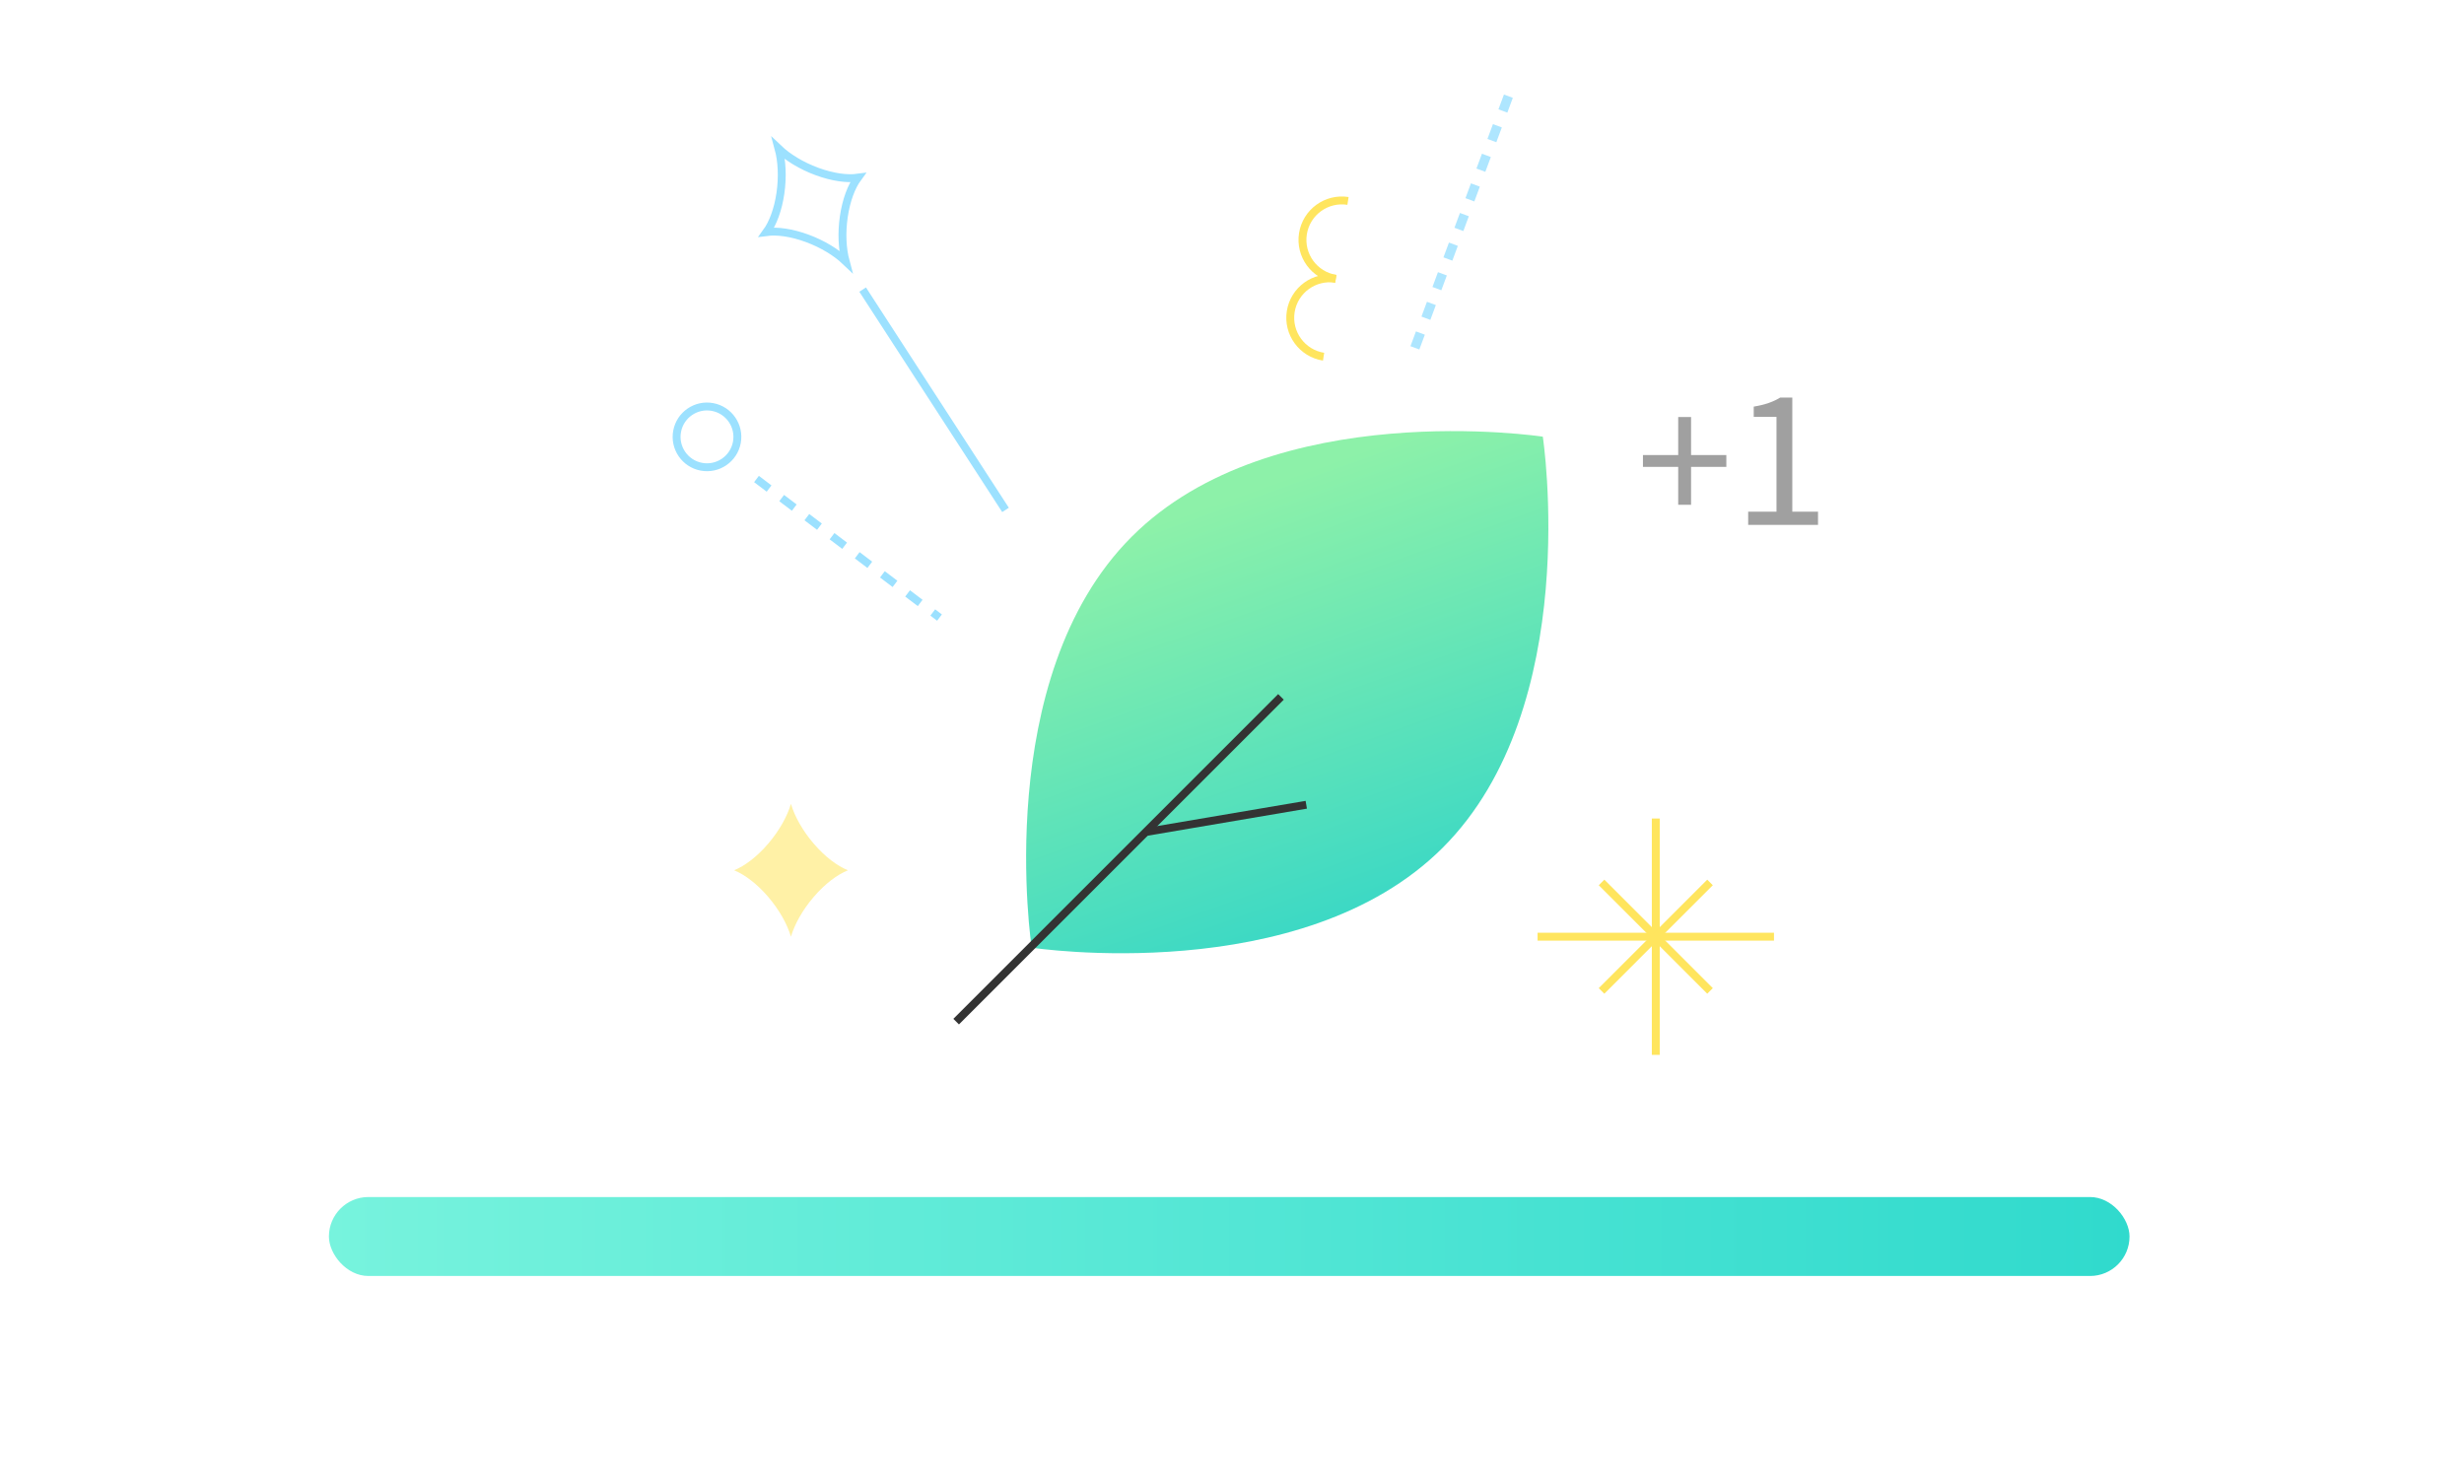 <svg width="312" height="188" viewBox="0 0 312 188" fill="none" xmlns="http://www.w3.org/2000/svg">
<rect x="41.648" y="151.603" width="228" height="10" rx="5" fill="url(#paint0_linear_937_29203)"/>
<path d="M130.637 120.024C130.637 120.024 164.817 125.228 182.688 107.357C200.56 89.485 195.355 55.305 195.355 55.305C195.355 55.305 161.175 50.1 143.304 67.972C125.432 85.844 130.637 120.024 130.637 120.024Z" fill="url(#paint1_linear_937_29203)"/>
<path d="M121.07 129.39L162.2 88.26" stroke="#333333"/>
<path d="M145.062 105.378L165.404 101.921" stroke="#333333"/>
<path d="M212.501 63.928H214.129V59.133H218.595V57.636H214.129V52.819H212.501V57.636H208.035V59.133H212.501V63.928ZM221.36 66.481H230.204V64.808H226.948V50.355H225.408C224.55 50.883 223.516 51.257 222.064 51.498V52.797H224.946V64.808H221.36V66.481Z" fill="#A0A0A0"/>
<path d="M109.232 36.677L127.323 64.58" stroke="#9CE1FF"/>
<path d="M103.446 21.719C101.473 20.993 99.756 19.934 98.587 18.821C99.008 20.381 99.12 22.398 98.818 24.48C98.516 26.553 97.863 28.281 97.059 29.389C98.416 29.21 100.245 29.461 102.212 30.186C104.185 30.915 105.903 31.976 107.073 33.091C106.654 31.532 106.543 29.518 106.847 27.438C107.152 25.35 107.814 23.614 108.627 22.508C107.267 22.695 105.425 22.448 103.446 21.719" stroke="#9CE1FF"/>
<path d="M95.789 60.666L118.963 78.217" stroke="#9CE1FF" stroke-dasharray="2 2"/>
<circle cx="89.521" cy="55.33" r="3.847" transform="rotate(10.541 89.521 55.33)" stroke="#9CE1FF"/>
<path d="M190.997 12.18L178.952 44.61" stroke="#AEE6FF" stroke-width="1.2" stroke-dasharray="2 2"/>
<path d="M169.142 35.311C166.418 34.884 163.863 36.746 163.436 39.47C163.009 42.194 164.871 44.749 167.596 45.176" stroke="#FFE55E"/>
<path d="M170.688 25.446C167.963 25.019 165.409 26.881 164.982 29.605C164.555 32.33 166.417 34.884 169.142 35.311" stroke="#FFE55E"/>
<path d="M194.693 118.631H224.628" stroke="#FFE55E"/>
<path d="M209.66 103.665L209.66 133.599" stroke="#FFE55E"/>
<path d="M202.792 111.763L216.529 125.5" stroke="#FFE55E"/>
<path d="M216.528 111.763L202.791 125.5" stroke="#FFE55E"/>
<path opacity="0.55" fill-rule="evenodd" clip-rule="evenodd" d="M103.038 106.85C101.619 105.196 100.618 103.385 100.152 101.81C99.684 103.387 98.684 105.201 97.266 106.857C95.853 108.507 94.305 109.673 92.958 110.221C94.305 110.769 95.852 111.934 97.266 113.584C98.684 115.24 99.684 117.054 100.152 118.631C100.618 117.057 101.619 115.245 103.038 113.591C104.462 111.931 106.022 110.762 107.376 110.221C106.022 109.679 104.462 108.51 103.038 106.85" fill="#FFE55E"/>
<defs>
<linearGradient id="paint0_linear_937_29203" x1="269.648" y1="156.603" x2="41.648" y2="156.602" gradientUnits="userSpaceOnUse">
<stop stop-color="#30DACD"/>
<stop offset="1" stop-color="#77F3DD"/>
</linearGradient>
<linearGradient id="paint1_linear_937_29203" x1="177.246" y1="49.153" x2="198.068" y2="107.4" gradientUnits="userSpaceOnUse">
<stop offset="0.094" stop-color="#8DF1A9"/>
<stop offset="1" stop-color="#3AD8C5"/>
</linearGradient>
</defs>
</svg>
